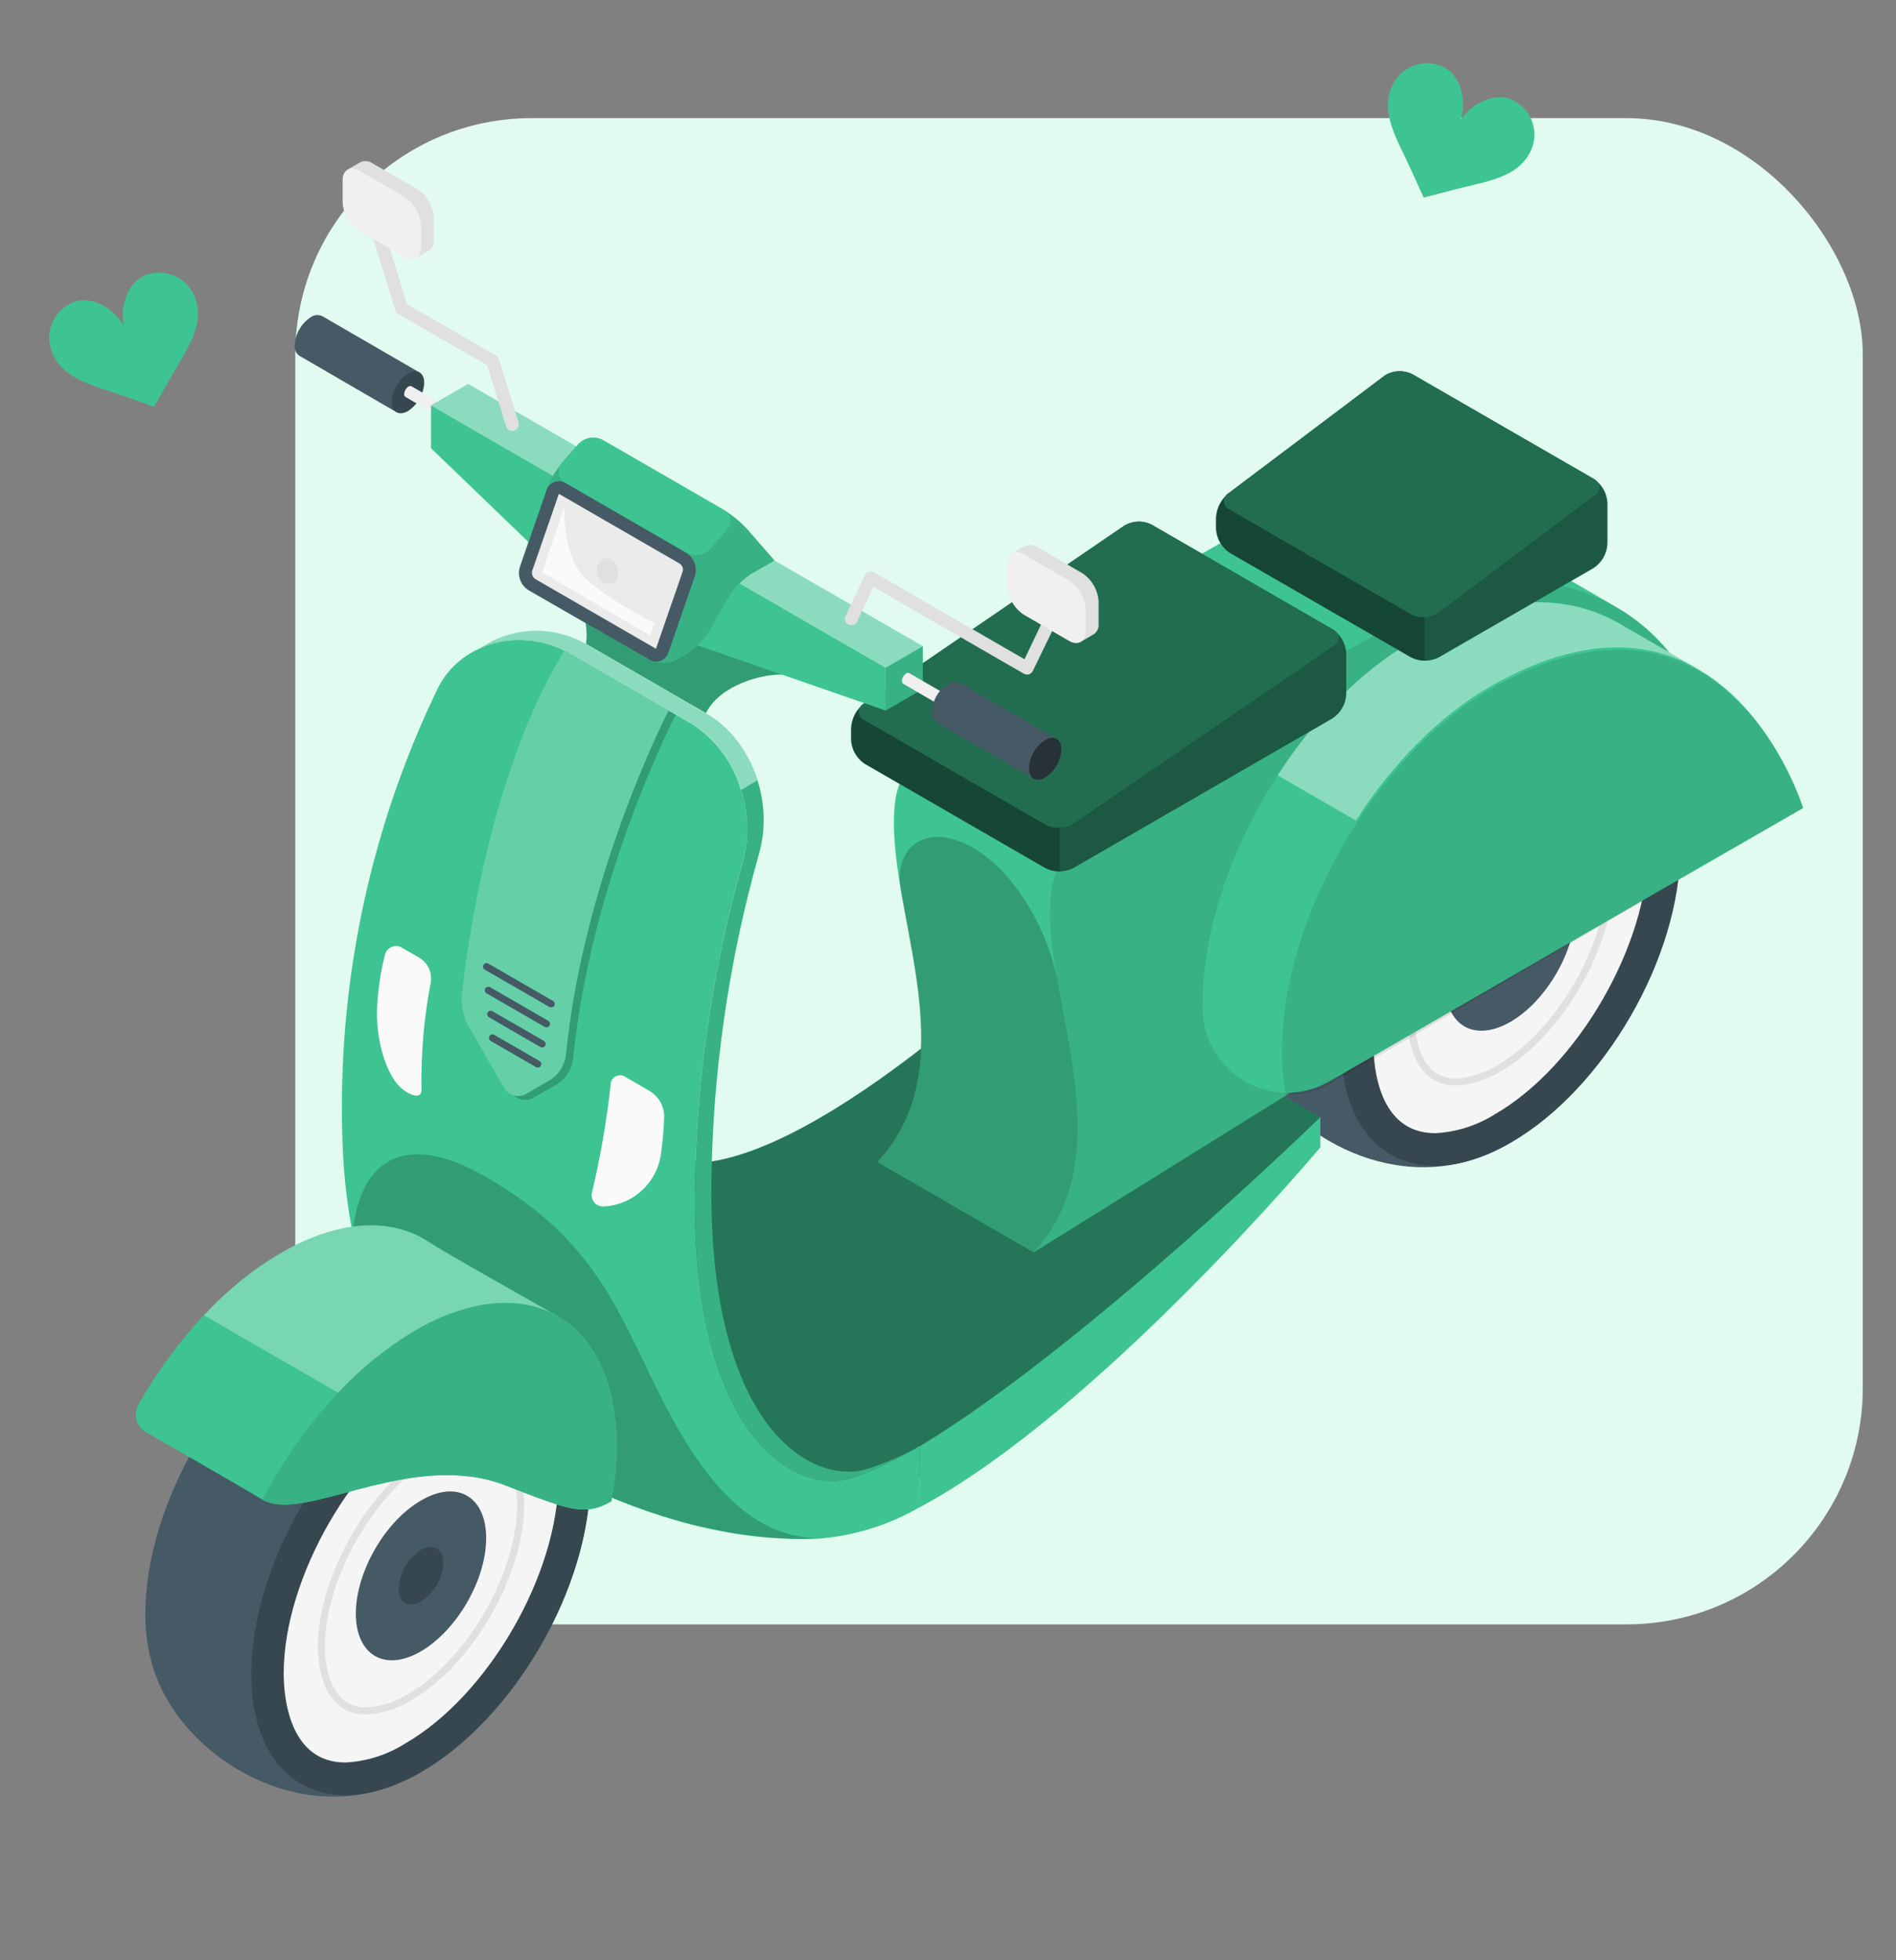 <svg width="89" height="92" viewBox="0 0 89 92" fill="none" xmlns="http://www.w3.org/2000/svg">
<rect x="0" y="0" width="89" height="92" fill="#808080" stroke="none"/>
<rect x="13.861" y="5.545" width="73.579" height="70.693" rx="11.089" fill="#E1FBF1"/>
<path d="M9.154 13.965C8.999 13.552 8.697 13.211 8.306 13.005C8.081 12.887 7.833 12.817 7.579 12.801C7.325 12.785 7.071 12.823 6.832 12.913C5.971 13.243 5.615 14.443 5.82 15.314C5.401 14.526 4.336 13.85 3.475 14.173C3.237 14.262 3.021 14.4 2.84 14.579C2.659 14.757 2.518 14.972 2.426 15.208C2.269 15.622 2.269 16.078 2.426 16.491C2.928 17.827 4.441 18.097 5.807 18.585L7.231 19.09L7.983 17.771C8.692 16.505 9.652 15.301 9.154 13.965Z" fill="#3EC492"/>
<path d="M71.85 7.092C72.041 6.694 72.079 6.24 71.956 5.816C71.885 5.572 71.763 5.345 71.598 5.151C71.433 4.957 71.229 4.801 70.999 4.691C70.171 4.292 69.053 4.873 68.569 5.625C68.846 4.774 68.595 3.541 67.767 3.145C67.537 3.035 67.287 2.975 67.032 2.969C66.778 2.962 66.525 3.01 66.29 3.108C65.883 3.28 65.553 3.594 65.363 3.992C64.746 5.278 65.6 6.561 66.197 7.884L66.827 9.272L68.305 8.89C69.703 8.517 71.237 8.378 71.85 7.092Z" fill="#3EC492"/>
<path d="M78.522 37.355C77.335 33.48 72.491 30.275 67.969 31.541C67.254 31.741 66.568 32.032 65.928 32.408C61.535 34.944 57.977 41.111 57.977 46.187C57.965 47.039 58.084 47.887 58.33 48.703C59.517 52.578 64.361 55.767 68.883 54.501C69.596 54.301 70.28 54.008 70.918 53.63C75.31 51.094 78.872 44.927 78.872 39.855C78.881 39.009 78.763 38.166 78.522 37.355Z" fill="#455A64"/>
<path d="M70.904 53.63C75.297 51.094 78.859 44.927 78.859 39.855C78.859 34.783 75.297 32.725 70.904 35.261C66.512 37.797 62.95 43.961 62.95 49.036C62.95 54.112 66.525 56.166 70.904 53.63Z" fill="#37474F"/>
<path d="M67.366 53.185C64.678 53.185 64.47 49.989 64.47 49.01C64.47 44.498 67.768 38.786 71.669 36.537C72.511 36.008 73.474 35.704 74.466 35.653C77.157 35.653 77.365 38.849 77.365 39.829C77.365 44.334 74.067 50.052 70.166 52.301C69.323 52.83 68.359 53.134 67.366 53.185Z" fill="#F5F5F5"/>
<path d="M68.342 50.942C66.238 50.942 66.076 48.495 66.076 47.747C66.076 44.426 68.503 40.218 71.379 38.559C72.016 38.162 72.744 37.935 73.493 37.899C75.594 37.899 75.759 40.343 75.759 41.092C75.759 44.413 73.328 48.621 70.453 50.279C69.818 50.678 69.091 50.907 68.342 50.942ZM73.493 38.226C72.801 38.262 72.13 38.476 71.544 38.846C68.761 40.452 66.406 44.528 66.406 47.75C66.406 48.41 66.544 50.616 68.342 50.616C69.033 50.58 69.703 50.366 70.288 49.996C73.074 48.386 75.429 44.31 75.429 41.092C75.429 40.419 75.287 38.226 73.493 38.226Z" fill="#E0E0E0"/>
<path d="M70.904 40.894C72.593 39.904 73.962 40.709 73.962 42.658C73.962 44.607 72.593 46.982 70.904 47.958C69.216 48.934 67.844 48.142 67.844 46.19C67.844 44.238 69.229 41.863 70.904 40.894Z" fill="#455A64"/>
<path d="M70.904 43.202C71.482 42.872 71.953 43.139 71.953 43.806C71.934 44.17 71.829 44.524 71.647 44.84C71.465 45.156 71.21 45.424 70.904 45.623C70.324 45.953 69.856 45.685 69.856 45.016C69.875 44.652 69.98 44.298 70.162 43.983C70.345 43.668 70.599 43.4 70.904 43.202Z" fill="#37474F"/>
<path d="M61.977 52.436L48.518 44.666C48.518 44.666 36.758 56.153 31.165 54.415C31.165 54.415 29.744 69.318 36.352 70.601C42.962 71.884 51.612 63.794 54.781 60.526C57.95 57.258 61.977 52.436 61.977 52.436Z" fill="#3EC492"/>
<path opacity="0.4" d="M61.977 52.436L48.518 44.666C48.518 44.666 36.758 56.153 31.165 54.415C31.165 54.415 29.744 69.318 36.352 70.601C42.962 71.884 51.612 63.794 54.781 60.526C57.95 57.258 61.977 52.436 61.977 52.436Z" fill="black"/>
<path d="M75.897 28.51C74.618 27.758 69.763 24.968 68.497 24.223C67.135 23.428 65.587 23.01 64.01 23.01C62.434 23.01 60.885 23.428 59.523 24.223L52.034 28.477C48.809 30.34 42.434 33.968 42.012 37.672C41.461 42.49 45.606 49.752 41.177 54.54L48.518 58.778L80.333 38.991V36.257C80.341 34.69 79.935 33.148 79.156 31.788C78.377 30.427 77.253 29.297 75.897 28.51Z" fill="#3EC492"/>
<path opacity="0.2" d="M49.646 46.101C49.247 43.792 47.717 40.966 45.689 39.802L45.653 39.779C43.634 38.615 41.896 39.568 42.295 41.863C43.031 46.117 44.439 51.005 41.167 54.54L48.508 58.778C51.777 55.243 50.382 50.359 49.646 46.101Z" fill="black"/>
<path opacity="0.1" d="M66.858 28.48L59.362 32.728C56.136 34.588 49.762 38.213 49.34 41.91C48.789 46.728 52.934 53.993 48.505 58.778L80.32 38.991V36.257C80.316 29.351 72.84 25.024 66.858 28.48Z" fill="black"/>
<path d="M75.983 29.256C73.81 28.025 70.832 27.696 66.858 29.796C66.769 29.843 66.673 29.889 66.584 29.942L66.281 30.11C60.856 33.239 56.456 40.854 56.456 47.123C56.456 47.239 56.456 47.358 56.456 47.48C56.483 48.148 56.678 48.798 57.024 49.37C57.37 49.942 57.856 50.417 58.435 50.751C59.039 51.102 59.724 51.286 60.422 51.286C61.12 51.286 61.805 51.102 62.409 50.751L66.766 48.238L79.479 40.894L84.64 37.926C84.64 37.926 83.281 33.487 79.743 31.429C79.149 31.083 76.662 29.638 75.983 29.256Z" fill="#3EC492"/>
<path d="M60.308 51.272C60.872 51.292 61.434 51.193 61.957 50.982C61.367 51.224 60.727 51.322 60.092 51.266C59.456 51.21 58.843 51.002 58.305 50.66C57.767 50.317 57.318 49.851 56.998 49.299C56.677 48.747 56.494 48.127 56.463 47.489C56.463 47.367 56.463 47.249 56.463 47.13C56.463 43.641 57.831 39.726 59.978 36.409L63.649 38.519C61.499 41.84 60.137 45.752 60.137 49.241C60.133 49.922 60.191 50.601 60.308 51.272Z" fill="#3EC492"/>
<path opacity="0.1" d="M84.637 37.926V37.899C84.637 37.899 84.637 37.87 84.62 37.853C84.604 37.804 84.581 37.744 84.554 37.672C84.554 37.639 84.525 37.599 84.511 37.56V37.543L84.462 37.418C84.403 37.269 84.33 37.088 84.248 36.9C84.218 36.837 84.192 36.771 84.162 36.709C84.066 36.498 83.957 36.27 83.832 36.029L83.7 35.785C83.519 35.456 83.308 35.103 83.07 34.746C82.822 34.373 82.555 34.013 82.269 33.668C81.963 33.301 81.632 32.955 81.279 32.633C80.915 32.297 80.523 31.993 80.109 31.722C80.007 31.653 79.901 31.59 79.795 31.528L79.756 31.505L79.67 31.455C77.5 30.242 74.532 29.925 70.578 32.016C70.486 32.059 70.393 32.108 70.301 32.158L69.997 32.329C64.572 35.459 60.176 43.074 60.176 49.34C60.174 50.021 60.233 50.701 60.354 51.371C61.094 51.397 61.827 51.216 62.468 50.847L66.825 48.334L79.479 40.894L84.64 37.926H84.637Z" fill="black"/>
<path opacity="0.4" d="M79.591 31.33C77.424 30.133 74.466 29.826 70.535 31.907C70.443 31.95 70.35 31.999 70.258 32.049L69.955 32.22C67.55 33.605 65.338 35.871 63.646 38.509L59.972 36.389C61.674 33.751 63.877 31.485 66.281 30.1L66.584 29.928C66.673 29.879 66.769 29.829 66.858 29.787C70.815 27.686 73.81 28.015 75.983 29.246C76.613 29.615 78.819 30.885 79.591 31.33Z" fill="white"/>
<path d="M39.954 34.714V34.182C39.966 33.953 40.028 33.729 40.135 33.526C40.242 33.323 40.392 33.145 40.574 33.005L52.776 24.671C52.967 24.556 53.184 24.491 53.408 24.482C53.631 24.473 53.853 24.521 54.052 24.622L62.534 29.523C62.726 29.645 62.886 29.811 63 30.007C63.115 30.203 63.181 30.424 63.194 30.651V32.593C63.181 32.82 63.115 33.041 63 33.238C62.886 33.435 62.726 33.601 62.534 33.724L50.382 40.742C50.178 40.847 49.952 40.901 49.722 40.901C49.493 40.901 49.267 40.847 49.063 40.742L40.577 35.841C40.393 35.715 40.24 35.547 40.132 35.351C40.024 35.155 39.963 34.937 39.954 34.714Z" fill="#3EC492"/>
<path opacity="0.55" d="M39.954 34.714V34.182C39.966 33.953 40.028 33.729 40.135 33.526C40.242 33.323 40.392 33.145 40.574 33.005L52.776 24.671C52.967 24.556 53.184 24.491 53.408 24.482C53.631 24.473 53.853 24.521 54.052 24.622L62.534 29.523C62.726 29.645 62.886 29.811 63 30.007C63.115 30.203 63.181 30.424 63.194 30.651V32.593C63.181 32.82 63.115 33.041 63 33.238C62.886 33.435 62.726 33.601 62.534 33.724L50.382 40.742C50.178 40.847 49.952 40.901 49.722 40.901C49.493 40.901 49.267 40.847 49.063 40.742L40.577 35.841C40.393 35.715 40.24 35.547 40.132 35.351C40.024 35.155 39.963 34.937 39.954 34.714Z" fill="black"/>
<path d="M40.603 33.807L49.089 38.707C49.288 38.807 49.509 38.855 49.732 38.846C49.954 38.838 50.171 38.773 50.362 38.658L62.564 30.324C62.642 30.288 62.707 30.23 62.751 30.157C62.796 30.084 62.818 29.999 62.815 29.913C62.812 29.828 62.783 29.745 62.734 29.676C62.684 29.606 62.614 29.553 62.534 29.523L54.052 24.622C53.853 24.521 53.631 24.473 53.408 24.482C53.184 24.491 52.967 24.556 52.776 24.671L40.574 33.005C40.496 33.041 40.431 33.1 40.387 33.173C40.342 33.246 40.32 33.33 40.323 33.416C40.326 33.501 40.355 33.584 40.404 33.653C40.454 33.723 40.523 33.776 40.603 33.807Z" fill="#3EC492"/>
<path opacity="0.45" d="M40.603 33.807L49.089 38.707C49.288 38.807 49.509 38.855 49.732 38.846C49.954 38.838 50.171 38.773 50.362 38.658L62.564 30.324C62.642 30.288 62.707 30.23 62.751 30.157C62.796 30.084 62.818 29.999 62.815 29.913C62.812 29.828 62.783 29.745 62.734 29.676C62.684 29.606 62.614 29.553 62.534 29.523L54.052 24.622C53.853 24.521 53.631 24.473 53.408 24.482C53.184 24.491 52.967 24.556 52.776 24.671L40.574 33.005C40.496 33.041 40.431 33.1 40.387 33.173C40.342 33.246 40.32 33.33 40.323 33.416C40.326 33.501 40.355 33.584 40.404 33.653C40.454 33.723 40.523 33.776 40.603 33.807Z" fill="black"/>
<path opacity="0.2" d="M49.742 38.843V40.894C49.512 40.9 49.285 40.847 49.082 40.739L40.597 35.841C40.406 35.718 40.246 35.551 40.132 35.355C40.017 35.158 39.951 34.937 39.937 34.71V34.179C39.95 33.963 40.006 33.752 40.103 33.558C40.199 33.364 40.333 33.192 40.498 33.051C40.433 33.095 40.382 33.156 40.349 33.228C40.317 33.299 40.304 33.378 40.314 33.456C40.324 33.533 40.354 33.607 40.403 33.668C40.452 33.73 40.517 33.776 40.59 33.803L49.076 38.701C49.279 38.812 49.511 38.861 49.742 38.843Z" fill="black"/>
<path d="M57.083 24.823V24.296C57.096 24.065 57.159 23.841 57.268 23.637C57.377 23.434 57.529 23.257 57.713 23.118L65.031 17.614C65.222 17.498 65.439 17.433 65.663 17.425C65.886 17.416 66.108 17.464 66.307 17.565L74.793 22.465C74.984 22.588 75.143 22.754 75.258 22.95C75.373 23.146 75.439 23.366 75.452 23.593V25.536C75.439 25.763 75.372 25.983 75.258 26.18C75.143 26.377 74.984 26.543 74.793 26.667L67.537 30.852C67.335 30.954 67.112 31.008 66.886 31.008C66.66 31.008 66.436 30.954 66.235 30.852L57.736 25.954C57.546 25.83 57.388 25.663 57.275 25.467C57.161 25.27 57.096 25.05 57.083 24.823Z" fill="#3EC492"/>
<path opacity="0.55" d="M57.083 24.823V24.296C57.096 24.065 57.159 23.841 57.268 23.637C57.377 23.434 57.529 23.257 57.713 23.118L65.031 17.614C65.222 17.498 65.439 17.433 65.663 17.425C65.886 17.416 66.108 17.464 66.307 17.565L74.793 22.465C74.984 22.588 75.143 22.754 75.258 22.95C75.373 23.146 75.439 23.366 75.452 23.593V25.536C75.439 25.763 75.372 25.983 75.258 26.18C75.143 26.377 74.984 26.543 74.793 26.667L67.537 30.852C67.335 30.954 67.112 31.008 66.886 31.008C66.66 31.008 66.436 30.954 66.235 30.852L57.736 25.954C57.546 25.83 57.388 25.663 57.275 25.467C57.161 25.27 57.096 25.05 57.083 24.823Z" fill="black"/>
<path d="M57.736 23.92L66.221 28.817C66.42 28.919 66.641 28.968 66.864 28.959C67.087 28.95 67.304 28.884 67.494 28.767L74.816 23.263C74.892 23.227 74.956 23.169 75 23.096C75.044 23.023 75.066 22.939 75.063 22.855C75.059 22.77 75.032 22.688 74.982 22.619C74.933 22.549 74.865 22.496 74.786 22.465L66.287 17.565C66.088 17.464 65.866 17.416 65.643 17.425C65.419 17.433 65.202 17.498 65.011 17.614L57.713 23.118C57.635 23.154 57.569 23.212 57.524 23.284C57.479 23.357 57.456 23.441 57.459 23.527C57.461 23.612 57.489 23.695 57.538 23.765C57.587 23.835 57.656 23.889 57.736 23.92Z" fill="#3EC492"/>
<path opacity="0.45" d="M57.736 23.92L66.221 28.817C66.42 28.919 66.641 28.968 66.864 28.959C67.087 28.95 67.304 28.884 67.494 28.767L74.816 23.263C74.892 23.227 74.956 23.169 75 23.096C75.044 23.023 75.066 22.939 75.063 22.855C75.059 22.77 75.032 22.688 74.982 22.619C74.933 22.549 74.865 22.496 74.786 22.465L66.287 17.565C66.088 17.464 65.866 17.416 65.643 17.425C65.419 17.433 65.202 17.498 65.011 17.614L57.713 23.118C57.635 23.154 57.569 23.212 57.524 23.284C57.479 23.357 57.456 23.441 57.459 23.527C57.461 23.612 57.489 23.695 57.538 23.765C57.587 23.835 57.656 23.889 57.736 23.92Z" fill="black"/>
<path opacity="0.2" d="M66.871 28.955V31C66.641 31.006 66.414 30.951 66.212 30.842L57.736 25.954C57.544 25.831 57.385 25.665 57.27 25.468C57.155 25.271 57.089 25.05 57.076 24.823V24.296C57.09 24.079 57.146 23.867 57.242 23.673C57.339 23.479 57.473 23.306 57.637 23.164C57.572 23.208 57.521 23.269 57.488 23.34C57.456 23.412 57.444 23.491 57.453 23.569C57.463 23.646 57.494 23.72 57.542 23.781C57.591 23.843 57.656 23.889 57.729 23.916L66.212 28.817C66.414 28.924 66.643 28.972 66.871 28.955Z" fill="black"/>
<path d="M61.977 52.436C61.977 52.436 50.87 63.24 43.179 67.877V70.74C51.612 66.208 61.977 53.851 61.977 53.851V52.436Z" fill="#3EC492"/>
<path d="M43.172 67.86C42.163 68.491 41.083 69 39.954 69.377C37.401 70.169 32.609 67.567 32.609 56.311C32.644 50.951 33.401 45.62 34.862 40.462C35.541 38.057 34.532 35.162 32.369 33.912L26.733 30.67C24.573 29.424 21.647 30.07 20.543 32.319C17.466 38.689 15.93 45.693 16.057 52.766C16.15 60.486 18.646 63.461 20.374 65.146C22.409 67.125 30.291 72.626 38.48 72.21C40.137 72.07 41.743 71.566 43.182 70.733" fill="#3EC492"/>
<path opacity="0.2" d="M30.809 65.136C28.853 61.143 27.715 58.072 22.821 55.243C19.065 53.076 16.931 54.339 16.555 57.838C17.387 61.921 19.091 63.883 20.374 65.133C22.409 67.112 30.291 72.613 38.48 72.197C35.056 72.2 32.764 69.13 30.809 65.136Z" fill="black"/>
<path opacity="0.2" d="M26.894 49.742C26.86 49.97 26.778 50.188 26.654 50.382C26.53 50.576 26.367 50.742 26.175 50.87L25.031 51.529C24.858 51.629 24.653 51.656 24.46 51.605C24.267 51.553 24.102 51.428 24.002 51.256L22.31 48.321C22.084 47.889 21.979 47.405 22.007 46.919C22.284 44.426 23.415 36.257 26.828 30.723L31.722 33.539C31.722 33.539 27.748 41.171 26.894 49.742Z" fill="black"/>
<path d="M26.558 49.551C26.525 49.779 26.444 49.998 26.32 50.192C26.196 50.386 26.032 50.552 25.839 50.678L24.698 51.338C24.612 51.388 24.517 51.42 24.419 51.433C24.321 51.446 24.221 51.439 24.126 51.413C24.03 51.388 23.941 51.343 23.862 51.283C23.784 51.222 23.718 51.147 23.669 51.061L21.974 48.129C21.749 47.698 21.645 47.213 21.674 46.728C21.947 44.234 23.079 36.066 26.492 30.532L31.386 33.348C31.386 33.348 27.415 40.976 26.558 49.551Z" fill="#3EC492"/>
<path opacity="0.2" d="M26.558 49.551C26.525 49.779 26.444 49.998 26.32 50.192C26.196 50.386 26.032 50.552 25.839 50.678L24.698 51.338C24.612 51.388 24.517 51.42 24.419 51.433C24.321 51.446 24.221 51.439 24.126 51.413C24.03 51.388 23.941 51.343 23.862 51.283C23.784 51.222 23.718 51.147 23.669 51.061L21.974 48.129C21.749 47.698 21.645 47.213 21.674 46.728C21.947 44.234 23.079 36.066 26.492 30.532L31.386 33.348C31.386 33.348 27.415 40.976 26.558 49.551Z" fill="white"/>
<path d="M25.859 47.275C25.829 47.275 25.801 47.267 25.776 47.252L22.755 45.511C22.718 45.488 22.69 45.452 22.679 45.409C22.668 45.367 22.674 45.321 22.696 45.283C22.707 45.264 22.721 45.248 22.738 45.234C22.755 45.221 22.775 45.212 22.796 45.206C22.817 45.2 22.838 45.199 22.86 45.202C22.881 45.205 22.902 45.213 22.92 45.224L25.958 46.978C25.995 47 26.022 47.036 26.034 47.078C26.046 47.12 26.041 47.164 26.02 47.203C26.002 47.228 25.978 47.248 25.95 47.261C25.921 47.274 25.89 47.279 25.859 47.275Z" fill="#455A64"/>
<path d="M25.654 48.218C25.626 48.218 25.597 48.211 25.572 48.199L22.838 46.619C22.819 46.608 22.802 46.594 22.789 46.577C22.776 46.56 22.766 46.54 22.761 46.519C22.755 46.498 22.754 46.477 22.757 46.455C22.76 46.434 22.767 46.413 22.779 46.395C22.801 46.357 22.836 46.33 22.878 46.318C22.92 46.306 22.965 46.312 23.003 46.332L25.737 47.912C25.768 47.93 25.792 47.958 25.805 47.991C25.819 48.025 25.821 48.062 25.812 48.096C25.802 48.131 25.782 48.162 25.754 48.184C25.725 48.206 25.69 48.218 25.654 48.218Z" fill="#455A64"/>
<path d="M25.45 49.165C25.421 49.164 25.393 49.156 25.367 49.142L22.937 47.737C22.904 47.713 22.881 47.677 22.872 47.638C22.864 47.597 22.871 47.556 22.891 47.521C22.912 47.485 22.945 47.459 22.983 47.447C23.022 47.434 23.064 47.436 23.102 47.453L25.532 48.855C25.57 48.877 25.597 48.914 25.608 48.956C25.619 48.999 25.613 49.044 25.592 49.082C25.577 49.107 25.556 49.128 25.532 49.142C25.507 49.157 25.479 49.165 25.45 49.165Z" fill="#455A64"/>
<path d="M25.245 50.108C25.216 50.109 25.187 50.101 25.163 50.085L23.036 48.858C22.998 48.836 22.97 48.8 22.958 48.758C22.947 48.715 22.953 48.67 22.975 48.632C22.997 48.594 23.033 48.566 23.075 48.555C23.117 48.544 23.163 48.549 23.201 48.571L25.328 49.798C25.359 49.816 25.383 49.844 25.396 49.878C25.41 49.911 25.412 49.948 25.403 49.983C25.393 50.017 25.373 50.048 25.345 50.07C25.316 50.092 25.281 50.104 25.245 50.105V50.108Z" fill="#455A64"/>
<path d="M29.384 50.56L30.518 51.219C30.712 51.34 30.873 51.506 30.988 51.703C31.103 51.901 31.168 52.123 31.178 52.35C31.16 52.973 31.108 53.594 31.02 54.211C30.92 54.848 30.607 55.433 30.133 55.87C29.659 56.308 29.051 56.573 28.408 56.621H28.362C28.281 56.63 28.2 56.62 28.124 56.593C28.048 56.566 27.98 56.522 27.923 56.464C27.867 56.406 27.825 56.336 27.799 56.259C27.774 56.182 27.767 56.101 27.778 56.021C28.175 54.346 28.47 52.649 28.662 50.939C28.657 50.853 28.677 50.768 28.72 50.693C28.762 50.618 28.825 50.557 28.901 50.517C28.977 50.477 29.063 50.46 29.149 50.468C29.234 50.475 29.316 50.507 29.384 50.56Z" fill="#FAFAFA"/>
<path d="M19.715 44.97L18.9 44.498C18.825 44.447 18.739 44.414 18.648 44.405C18.558 44.396 18.467 44.409 18.383 44.444C18.299 44.479 18.226 44.535 18.169 44.606C18.112 44.677 18.075 44.762 18.059 44.851C17.845 45.715 17.722 46.6 17.693 47.489C17.693 49.3 18.3 50.51 18.702 50.939C19.105 51.368 19.797 51.671 19.787 51.14C19.755 49.449 19.901 47.759 20.223 46.098C20.256 45.881 20.226 45.659 20.136 45.459C20.046 45.258 19.899 45.089 19.715 44.97Z" fill="#FAFAFA"/>
<path d="M40.722 68.942C41.574 68.665 42.398 68.308 43.182 67.877C42.164 68.495 41.08 68.998 39.95 69.377C37.404 70.169 32.609 67.567 32.609 56.311C32.643 50.95 33.401 45.619 34.865 40.462C35.541 38.061 34.535 35.162 32.369 33.912L26.733 30.67C26.105 30.309 25.402 30.097 24.679 30.052C23.956 30.007 23.232 30.129 22.564 30.41C23.288 29.917 24.137 29.64 25.012 29.609C25.887 29.578 26.754 29.795 27.511 30.235L33.144 33.487C35.307 34.737 36.319 37.632 35.64 40.036C34.179 45.195 33.422 50.528 33.388 55.889C33.381 67.132 38.169 69.73 40.722 68.942Z" fill="#3EC492"/>
<path opacity="0.1" d="M40.722 68.942C38.17 69.73 33.381 67.132 33.381 55.879C33.415 50.518 34.173 45.185 35.633 40.026C35.934 38.91 35.906 37.731 35.554 36.63L34.786 37.078C35.135 38.175 35.162 39.349 34.865 40.462C33.402 45.619 32.643 50.95 32.609 56.311C32.609 67.567 37.404 70.162 39.95 69.377C41.08 68.998 42.164 68.495 43.182 67.877C42.398 68.308 41.574 68.665 40.722 68.942Z" fill="black"/>
<path opacity="0.4" d="M33.137 33.477L27.504 30.225C26.747 29.785 25.881 29.568 25.006 29.599C24.13 29.63 23.282 29.907 22.557 30.4C23.225 30.119 23.949 29.997 24.672 30.042C25.395 30.088 26.098 30.299 26.726 30.66L32.362 33.912C33.535 34.628 34.398 35.758 34.779 37.078L35.548 36.63C35.164 35.316 34.304 34.192 33.137 33.477Z" fill="white"/>
<path d="M27.372 66.894C26.188 63.019 21.344 59.81 16.819 61.08C16.104 61.282 15.418 61.575 14.778 61.951C10.385 64.484 6.823 70.654 6.823 75.726C6.812 76.579 6.932 77.429 7.179 78.246C8.363 82.124 13.208 85.313 17.733 84.043C18.446 83.84 19.131 83.548 19.771 83.172C24.157 80.633 27.702 74.466 27.702 69.394C27.72 68.549 27.608 67.706 27.372 66.894Z" fill="#455A64"/>
<path d="M19.764 83.169C24.157 80.633 27.702 74.466 27.702 69.394C27.702 64.322 24.14 62.264 19.751 64.797C15.361 67.329 11.796 73.5 11.796 78.572C11.796 83.644 15.371 85.705 19.764 83.169Z" fill="#37474F"/>
<path d="M16.212 82.721C13.525 82.721 13.317 79.525 13.317 78.546C13.317 74.037 16.615 68.322 20.516 66.076C21.357 65.546 22.32 65.241 23.313 65.192C26 65.192 26.212 68.388 26.212 69.368C26.212 73.873 22.914 79.591 19.009 81.837C18.168 82.367 17.205 82.671 16.212 82.721Z" fill="#F5F5F5"/>
<path d="M17.189 80.468C15.084 80.468 14.923 78.025 14.923 77.276C14.923 73.955 17.35 69.747 20.226 68.088C20.861 67.69 21.588 67.463 22.337 67.428C24.441 67.428 24.605 69.872 24.605 70.621C24.605 73.942 22.175 78.15 19.299 79.809C18.664 80.207 17.937 80.434 17.189 80.468ZM22.337 67.755C21.646 67.792 20.977 68.004 20.391 68.372C17.604 69.981 15.253 74.057 15.253 77.276C15.253 77.936 15.391 80.138 17.189 80.138C17.879 80.102 18.549 79.888 19.134 79.519C21.921 77.912 24.276 73.836 24.276 70.614C24.276 69.955 24.134 67.765 22.337 67.765V67.755Z" fill="#E0E0E0"/>
<path d="M19.764 70.423C21.453 69.433 22.821 70.238 22.821 72.191C22.821 74.143 21.453 76.511 19.764 77.5C18.076 78.49 16.704 77.685 16.704 75.733C16.704 73.78 18.072 71.399 19.764 70.423Z" fill="#455A64"/>
<path d="M19.764 72.748C20.341 72.418 20.809 72.682 20.809 73.351C20.791 73.715 20.686 74.069 20.504 74.384C20.323 74.699 20.069 74.967 19.764 75.165C19.184 75.495 18.715 75.231 18.715 74.562C18.735 74.198 18.84 73.844 19.022 73.529C19.204 73.214 19.459 72.946 19.764 72.748Z" fill="#37474F"/>
<path d="M26.172 61.773C25.087 61.146 21.054 58.89 20.064 58.251C18.34 57.142 15.906 57.238 13.198 58.801C10.56 60.312 8.212 62.924 6.503 65.905C6.439 66.015 6.398 66.136 6.381 66.263C6.365 66.389 6.374 66.517 6.407 66.64C6.441 66.762 6.498 66.877 6.576 66.978C6.655 67.078 6.752 67.162 6.863 67.224C8.222 68.002 10.883 69.532 12.324 70.383C13.973 71.373 17.93 68.903 21.792 69.272C22.444 69.325 23.085 69.472 23.695 69.707C26.304 70.723 27.204 71.069 28.184 70.713C28.341 70.655 28.479 70.555 28.584 70.424C28.689 70.294 28.757 70.137 28.781 69.971C28.885 69.282 28.938 68.587 28.939 67.89C28.939 64.876 27.884 62.759 26.172 61.773Z" fill="#3EC492"/>
<path opacity="0.3" d="M26.172 61.773C25.087 61.146 21.053 58.89 20.064 58.251C18.339 57.142 15.905 57.238 13.198 58.801C11.853 59.596 10.631 60.583 9.57 61.73L23.003 69.486C23.235 69.545 23.465 69.618 23.689 69.704C26.297 70.72 27.198 71.066 28.177 70.71C28.334 70.651 28.473 70.552 28.578 70.421C28.683 70.29 28.75 70.134 28.774 69.968C28.878 69.279 28.931 68.584 28.932 67.887C28.939 64.876 27.883 62.759 26.172 61.773Z" fill="white"/>
<path d="M28.939 67.887C28.935 68.752 28.855 69.615 28.701 70.466C27.458 71.165 26.749 70.891 23.695 69.704C23.085 69.469 22.444 69.322 21.792 69.269C17.921 68.899 13.976 71.359 12.324 70.38C13.218 68.666 14.326 67.074 15.622 65.641C16.745 64.38 18.055 63.299 19.507 62.435C20.361 61.93 21.284 61.553 22.247 61.317C23.755 60.988 25.1 61.146 26.185 61.773C27.884 62.759 28.939 64.876 28.939 67.887Z" fill="#3EC492"/>
<path opacity="0.1" d="M28.939 67.887C28.935 68.752 28.855 69.615 28.701 70.466C27.458 71.165 26.749 70.891 23.695 69.704C23.085 69.469 22.444 69.322 21.792 69.269C17.921 68.899 13.976 71.359 12.324 70.38C13.218 68.666 14.326 67.074 15.622 65.641C16.745 64.38 18.055 63.299 19.507 62.435C20.361 61.93 21.284 61.553 22.247 61.317C23.755 60.988 25.1 61.146 26.185 61.773C27.884 62.759 28.939 64.876 28.939 67.887Z" fill="black"/>
<path d="M18.613 19.346L19.688 17.479L15.134 14.841C15.048 14.798 14.951 14.78 14.855 14.788C14.759 14.796 14.668 14.83 14.59 14.887C14.368 15.031 14.185 15.226 14.053 15.456C13.921 15.685 13.845 15.942 13.831 16.206C13.822 16.298 13.836 16.391 13.873 16.476C13.91 16.561 13.968 16.635 14.042 16.691L18.613 19.346Z" fill="#455A64"/>
<path d="M18.392 18.854C18.392 19.339 18.722 19.533 19.151 19.293C19.372 19.148 19.557 18.953 19.689 18.724C19.822 18.495 19.898 18.238 19.913 17.974C19.913 17.489 19.583 17.291 19.151 17.535C18.929 17.68 18.745 17.874 18.613 18.104C18.482 18.333 18.406 18.59 18.392 18.854Z" fill="#37474F"/>
<path d="M21.924 20.308L22.218 19.8L19.329 18.138C19.306 18.125 19.281 18.118 19.255 18.118C19.229 18.118 19.203 18.125 19.18 18.138C19.12 18.178 19.07 18.231 19.034 18.293C18.997 18.356 18.977 18.426 18.973 18.498C18.97 18.523 18.974 18.549 18.985 18.572C18.995 18.595 19.011 18.615 19.032 18.63L21.924 20.308Z" fill="#F0F0F0"/>
<path d="M21.865 20.173C21.865 20.305 21.957 20.358 22.073 20.292C22.132 20.253 22.182 20.2 22.217 20.138C22.253 20.076 22.273 20.007 22.277 19.936C22.277 19.8 22.185 19.748 22.073 19.814C22.012 19.853 21.962 19.906 21.926 19.969C21.89 20.031 21.869 20.101 21.865 20.173Z" fill="#E0E0E0"/>
<path d="M36.738 31.66C35.798 31.623 33.803 32.135 33.137 33.467L27.504 30.215C27.504 30.215 28.105 27.686 24.273 24.727L36.738 31.66Z" fill="#3EC492"/>
<path opacity="0.2" d="M36.738 31.66C35.798 31.623 33.803 32.135 33.137 33.467L27.504 30.215C27.504 30.215 28.105 27.686 24.273 24.727L36.738 31.66Z" fill="black"/>
<path d="M32.748 30.291L41.576 33.348V31.337L34.611 27.316L32.748 30.291Z" fill="#3EC492"/>
<path d="M36.353 26.311L43.318 30.331L41.576 31.337L34.611 27.316L36.353 26.311Z" fill="#3EC492"/>
<path opacity="0.4" d="M36.353 26.311L43.318 30.331L41.576 31.337L34.611 27.316L36.353 26.311Z" fill="white"/>
<path d="M41.576 33.348L43.318 32.342V30.331L41.576 31.336V33.348Z" fill="#3EC492"/>
<path opacity="0.1" d="M41.576 33.348L43.318 32.342V30.331L41.576 31.336V33.348Z" fill="black"/>
<path d="M27.198 23.049L20.232 19.029L21.974 18.023L28.939 22.043L27.198 23.049Z" fill="#3EC492"/>
<path opacity="0.4" d="M27.198 23.049L20.232 19.029L21.974 18.023L28.939 22.043L27.198 23.049Z" fill="white"/>
<path d="M20.232 21.037L25.456 26.063L27.198 23.049L20.232 19.029V21.037Z" fill="#3EC492"/>
<path d="M35.103 24.869C34.768 24.501 34.383 24.183 33.958 23.923L28.299 20.655C28.113 20.555 27.9 20.52 27.693 20.555C27.485 20.589 27.295 20.692 27.151 20.846L26.383 21.72C26.07 22.105 25.821 22.536 25.644 22.999L24.404 26.604C24.341 26.805 24.346 27.021 24.42 27.218C24.493 27.415 24.631 27.582 24.81 27.692L30.469 30.96C30.673 31.065 30.899 31.12 31.129 31.12C31.358 31.12 31.584 31.065 31.788 30.96L32.224 30.707C32.639 30.445 32.99 30.093 33.252 29.678L34.242 27.966C34.504 27.551 34.855 27.199 35.271 26.937L36.359 26.311L35.103 24.869Z" fill="#3EC492"/>
<path opacity="0.1" d="M35.103 24.869C34.768 24.501 34.383 24.183 33.958 23.923L28.299 20.655C28.113 20.555 27.9 20.52 27.693 20.555C27.485 20.589 27.295 20.692 27.151 20.846L26.383 21.72C26.07 22.105 25.821 22.536 25.644 22.999L24.404 26.604C24.341 26.805 24.346 27.021 24.42 27.218C24.493 27.415 24.631 27.582 24.81 27.692L30.469 30.96C30.673 31.065 30.899 31.12 31.129 31.12C31.358 31.12 31.584 31.065 31.788 30.96L32.224 30.707C32.639 30.445 32.99 30.093 33.252 29.678L34.242 27.966C34.504 27.551 34.855 27.199 35.271 26.937L36.359 26.311L35.103 24.869Z" fill="black"/>
<path d="M33.361 25.74L34.117 24.869C34.181 24.802 34.23 24.721 34.257 24.632C34.285 24.543 34.291 24.448 34.276 24.356C34.261 24.264 34.224 24.177 34.169 24.102C34.114 24.026 34.041 23.965 33.958 23.923L28.299 20.655C28.114 20.555 27.9 20.52 27.693 20.555C27.485 20.589 27.295 20.692 27.151 20.846L26.383 21.72C26.319 21.788 26.272 21.869 26.245 21.958C26.218 22.047 26.212 22.142 26.227 22.233C26.243 22.325 26.28 22.412 26.335 22.487C26.39 22.562 26.462 22.624 26.545 22.666L32.204 25.934C32.391 26.037 32.606 26.073 32.816 26.038C33.026 26.002 33.218 25.897 33.361 25.74Z" fill="#3EC492"/>
<path d="M32.623 27.023L31.376 30.624C31.349 30.713 31.302 30.795 31.238 30.862C31.174 30.93 31.095 30.982 31.008 31.014C30.921 31.046 30.827 31.057 30.735 31.046C30.642 31.036 30.554 31.004 30.476 30.954L24.817 27.702C24.637 27.592 24.5 27.425 24.426 27.228C24.353 27.031 24.347 26.815 24.411 26.614L25.657 23.009C25.684 22.92 25.732 22.839 25.796 22.771C25.86 22.704 25.938 22.652 26.025 22.62C26.113 22.588 26.206 22.577 26.299 22.587C26.391 22.597 26.48 22.629 26.558 22.68L32.217 25.948C32.393 26.058 32.528 26.223 32.601 26.417C32.674 26.611 32.682 26.824 32.623 27.023Z" fill="#455A64"/>
<path d="M30.776 30.439L25.117 27.171C25.06 27.13 25.017 27.073 24.992 27.007C24.968 26.942 24.963 26.87 24.978 26.802L26.228 23.197C26.229 23.19 26.229 23.182 26.228 23.174L31.91 26.456C31.968 26.496 32.011 26.553 32.035 26.619C32.059 26.685 32.063 26.757 32.045 26.825L30.799 30.426C30.8 30.433 30.8 30.439 30.799 30.446L30.776 30.439Z" fill="#EBEBEB"/>
<path d="M26.492 23.774L25.446 26.858L30.505 29.826L30.72 29.252C30.72 29.252 27.966 27.857 27.198 26.822C26.429 25.786 26.492 23.774 26.492 23.774Z" fill="#FAFAFA"/>
<path d="M24.045 20.226C23.98 20.226 23.917 20.205 23.866 20.166C23.814 20.128 23.776 20.073 23.758 20.012L22.874 17.149L18.695 14.738C18.629 14.701 18.58 14.639 18.557 14.567L17.479 11.061C17.463 10.987 17.476 10.91 17.515 10.845C17.553 10.781 17.614 10.732 17.686 10.71C17.758 10.688 17.836 10.693 17.904 10.725C17.973 10.757 18.027 10.813 18.056 10.883L19.108 14.277L23.286 16.687C23.352 16.725 23.402 16.786 23.425 16.859L24.341 19.827C24.353 19.865 24.357 19.904 24.354 19.944C24.35 19.983 24.339 20.021 24.32 20.056C24.302 20.091 24.277 20.122 24.247 20.147C24.216 20.172 24.181 20.191 24.144 20.203C24.112 20.217 24.079 20.224 24.045 20.226Z" fill="#E0E0E0"/>
<path d="M19.593 8.878L17.479 7.664C17.399 7.606 17.305 7.57 17.207 7.561C17.109 7.551 17.01 7.569 16.921 7.612C16.819 7.674 16.404 7.902 16.295 7.974C16.221 8.032 16.163 8.108 16.126 8.195C16.089 8.281 16.075 8.375 16.084 8.469V9.488C16.099 9.76 16.178 10.024 16.314 10.259C16.451 10.495 16.641 10.695 16.869 10.844L18.973 12.057C19.05 12.114 19.142 12.15 19.238 12.161C19.334 12.171 19.432 12.156 19.52 12.117L20.137 11.76C20.217 11.704 20.281 11.627 20.321 11.538C20.362 11.448 20.378 11.35 20.368 11.252V10.223C20.352 9.954 20.274 9.693 20.139 9.459C20.005 9.225 19.818 9.026 19.593 8.878Z" fill="#E0E0E0"/>
<path d="M16.875 10.844L18.979 12.057C19.411 12.308 19.761 12.107 19.761 11.605V10.59C19.747 10.318 19.669 10.053 19.533 9.818C19.397 9.582 19.207 9.382 18.979 9.234L16.875 8.017C16.443 7.767 16.09 7.971 16.09 8.469V9.488C16.106 9.76 16.185 10.024 16.321 10.259C16.457 10.495 16.647 10.695 16.875 10.844Z" fill="#F0F0F0"/>
<path d="M28.985 27.082C28.968 27.15 28.936 27.212 28.891 27.265C28.845 27.317 28.788 27.358 28.724 27.385C28.66 27.411 28.59 27.422 28.521 27.416C28.452 27.411 28.385 27.389 28.326 27.353C28.195 27.268 28.096 27.143 28.044 26.996C27.993 26.849 27.992 26.689 28.042 26.541C28.059 26.474 28.092 26.412 28.137 26.36C28.183 26.308 28.24 26.267 28.304 26.241C28.368 26.215 28.437 26.204 28.506 26.209C28.575 26.214 28.642 26.235 28.701 26.271C28.832 26.355 28.931 26.481 28.983 26.628C29.034 26.775 29.035 26.935 28.985 27.082Z" fill="#E0E0E0"/>
<path d="M45.29 33.777L45.583 33.272L42.694 31.6C42.672 31.587 42.646 31.58 42.62 31.58C42.594 31.58 42.568 31.587 42.546 31.6C42.486 31.64 42.435 31.693 42.399 31.755C42.363 31.818 42.342 31.888 42.338 31.96C42.336 31.985 42.34 32.01 42.351 32.033C42.361 32.057 42.377 32.077 42.398 32.092L45.29 33.777Z" fill="#F0F0F0"/>
<path d="M45.23 33.638C45.23 33.77 45.323 33.823 45.438 33.757C45.498 33.717 45.548 33.664 45.584 33.602C45.62 33.539 45.642 33.469 45.646 33.398C45.646 33.266 45.55 33.213 45.438 33.279C45.378 33.318 45.327 33.371 45.291 33.434C45.255 33.496 45.234 33.566 45.23 33.638Z" fill="#E0E0E0"/>
<path d="M48.522 36.544L49.6 34.684L45.046 32.046C44.959 32.003 44.862 31.984 44.766 31.992C44.669 32.001 44.577 32.035 44.498 32.092C44.277 32.237 44.094 32.432 43.962 32.661C43.83 32.89 43.754 33.147 43.74 33.411C43.731 33.502 43.746 33.595 43.783 33.679C43.82 33.763 43.878 33.837 43.951 33.892L48.522 36.544Z" fill="#455A64"/>
<path d="M48.301 36.052C48.301 36.537 48.631 36.735 49.063 36.491C49.284 36.346 49.468 36.152 49.6 35.922C49.732 35.693 49.807 35.436 49.821 35.172C49.821 34.687 49.491 34.489 49.063 34.733C48.84 34.877 48.655 35.072 48.523 35.301C48.39 35.53 48.314 35.788 48.301 36.052Z" fill="#263238"/>
<path d="M48.212 31.66C48.158 31.66 48.106 31.646 48.06 31.62L40.999 27.544L40.234 29.173C40.217 29.209 40.193 29.241 40.164 29.267C40.134 29.294 40.1 29.314 40.062 29.327C40.025 29.34 39.985 29.346 39.946 29.344C39.906 29.342 39.867 29.332 39.832 29.315C39.796 29.298 39.764 29.274 39.738 29.244C39.711 29.215 39.691 29.18 39.678 29.143C39.664 29.106 39.659 29.066 39.661 29.027C39.663 28.987 39.673 28.948 39.69 28.913L40.607 26.993C40.625 26.956 40.65 26.922 40.682 26.896C40.714 26.869 40.751 26.849 40.791 26.838C40.831 26.825 40.872 26.821 40.913 26.826C40.954 26.83 40.994 26.843 41.029 26.865L48.09 30.941L48.868 29.315C48.903 29.243 48.964 29.187 49.04 29.161C49.115 29.134 49.198 29.139 49.27 29.173C49.343 29.208 49.398 29.269 49.425 29.345C49.451 29.42 49.447 29.503 49.412 29.575L48.479 31.495C48.461 31.532 48.435 31.564 48.404 31.591C48.373 31.617 48.337 31.638 48.297 31.65C48.27 31.657 48.241 31.661 48.212 31.66Z" fill="#E0E0E0"/>
<path d="M50.787 26.891L48.683 25.674C48.603 25.616 48.51 25.581 48.412 25.572C48.314 25.563 48.215 25.58 48.126 25.621C48.02 25.684 47.605 25.911 47.496 25.984C47.423 26.043 47.366 26.119 47.33 26.205C47.294 26.291 47.279 26.386 47.288 26.479V27.498C47.303 27.769 47.381 28.033 47.517 28.269C47.653 28.504 47.842 28.704 48.07 28.853L50.174 30.07C50.253 30.127 50.345 30.162 50.442 30.171C50.538 30.181 50.636 30.166 50.725 30.126C50.833 30.067 51.233 29.833 51.338 29.77C51.419 29.715 51.483 29.639 51.524 29.55C51.565 29.461 51.58 29.363 51.569 29.265V28.246C51.555 27.975 51.477 27.71 51.341 27.475C51.205 27.239 51.015 27.039 50.787 26.891Z" fill="#E0E0E0"/>
<path d="M48.077 28.853L50.181 30.07C50.616 30.317 50.965 30.116 50.965 29.618V28.599C50.951 28.327 50.872 28.063 50.735 27.828C50.599 27.592 50.409 27.392 50.181 27.244L48.077 26.027C47.645 25.779 47.295 25.981 47.295 26.479V27.498C47.31 27.769 47.388 28.033 47.524 28.269C47.66 28.504 47.849 28.704 48.077 28.853Z" fill="#F0F0F0"/>
</svg>
